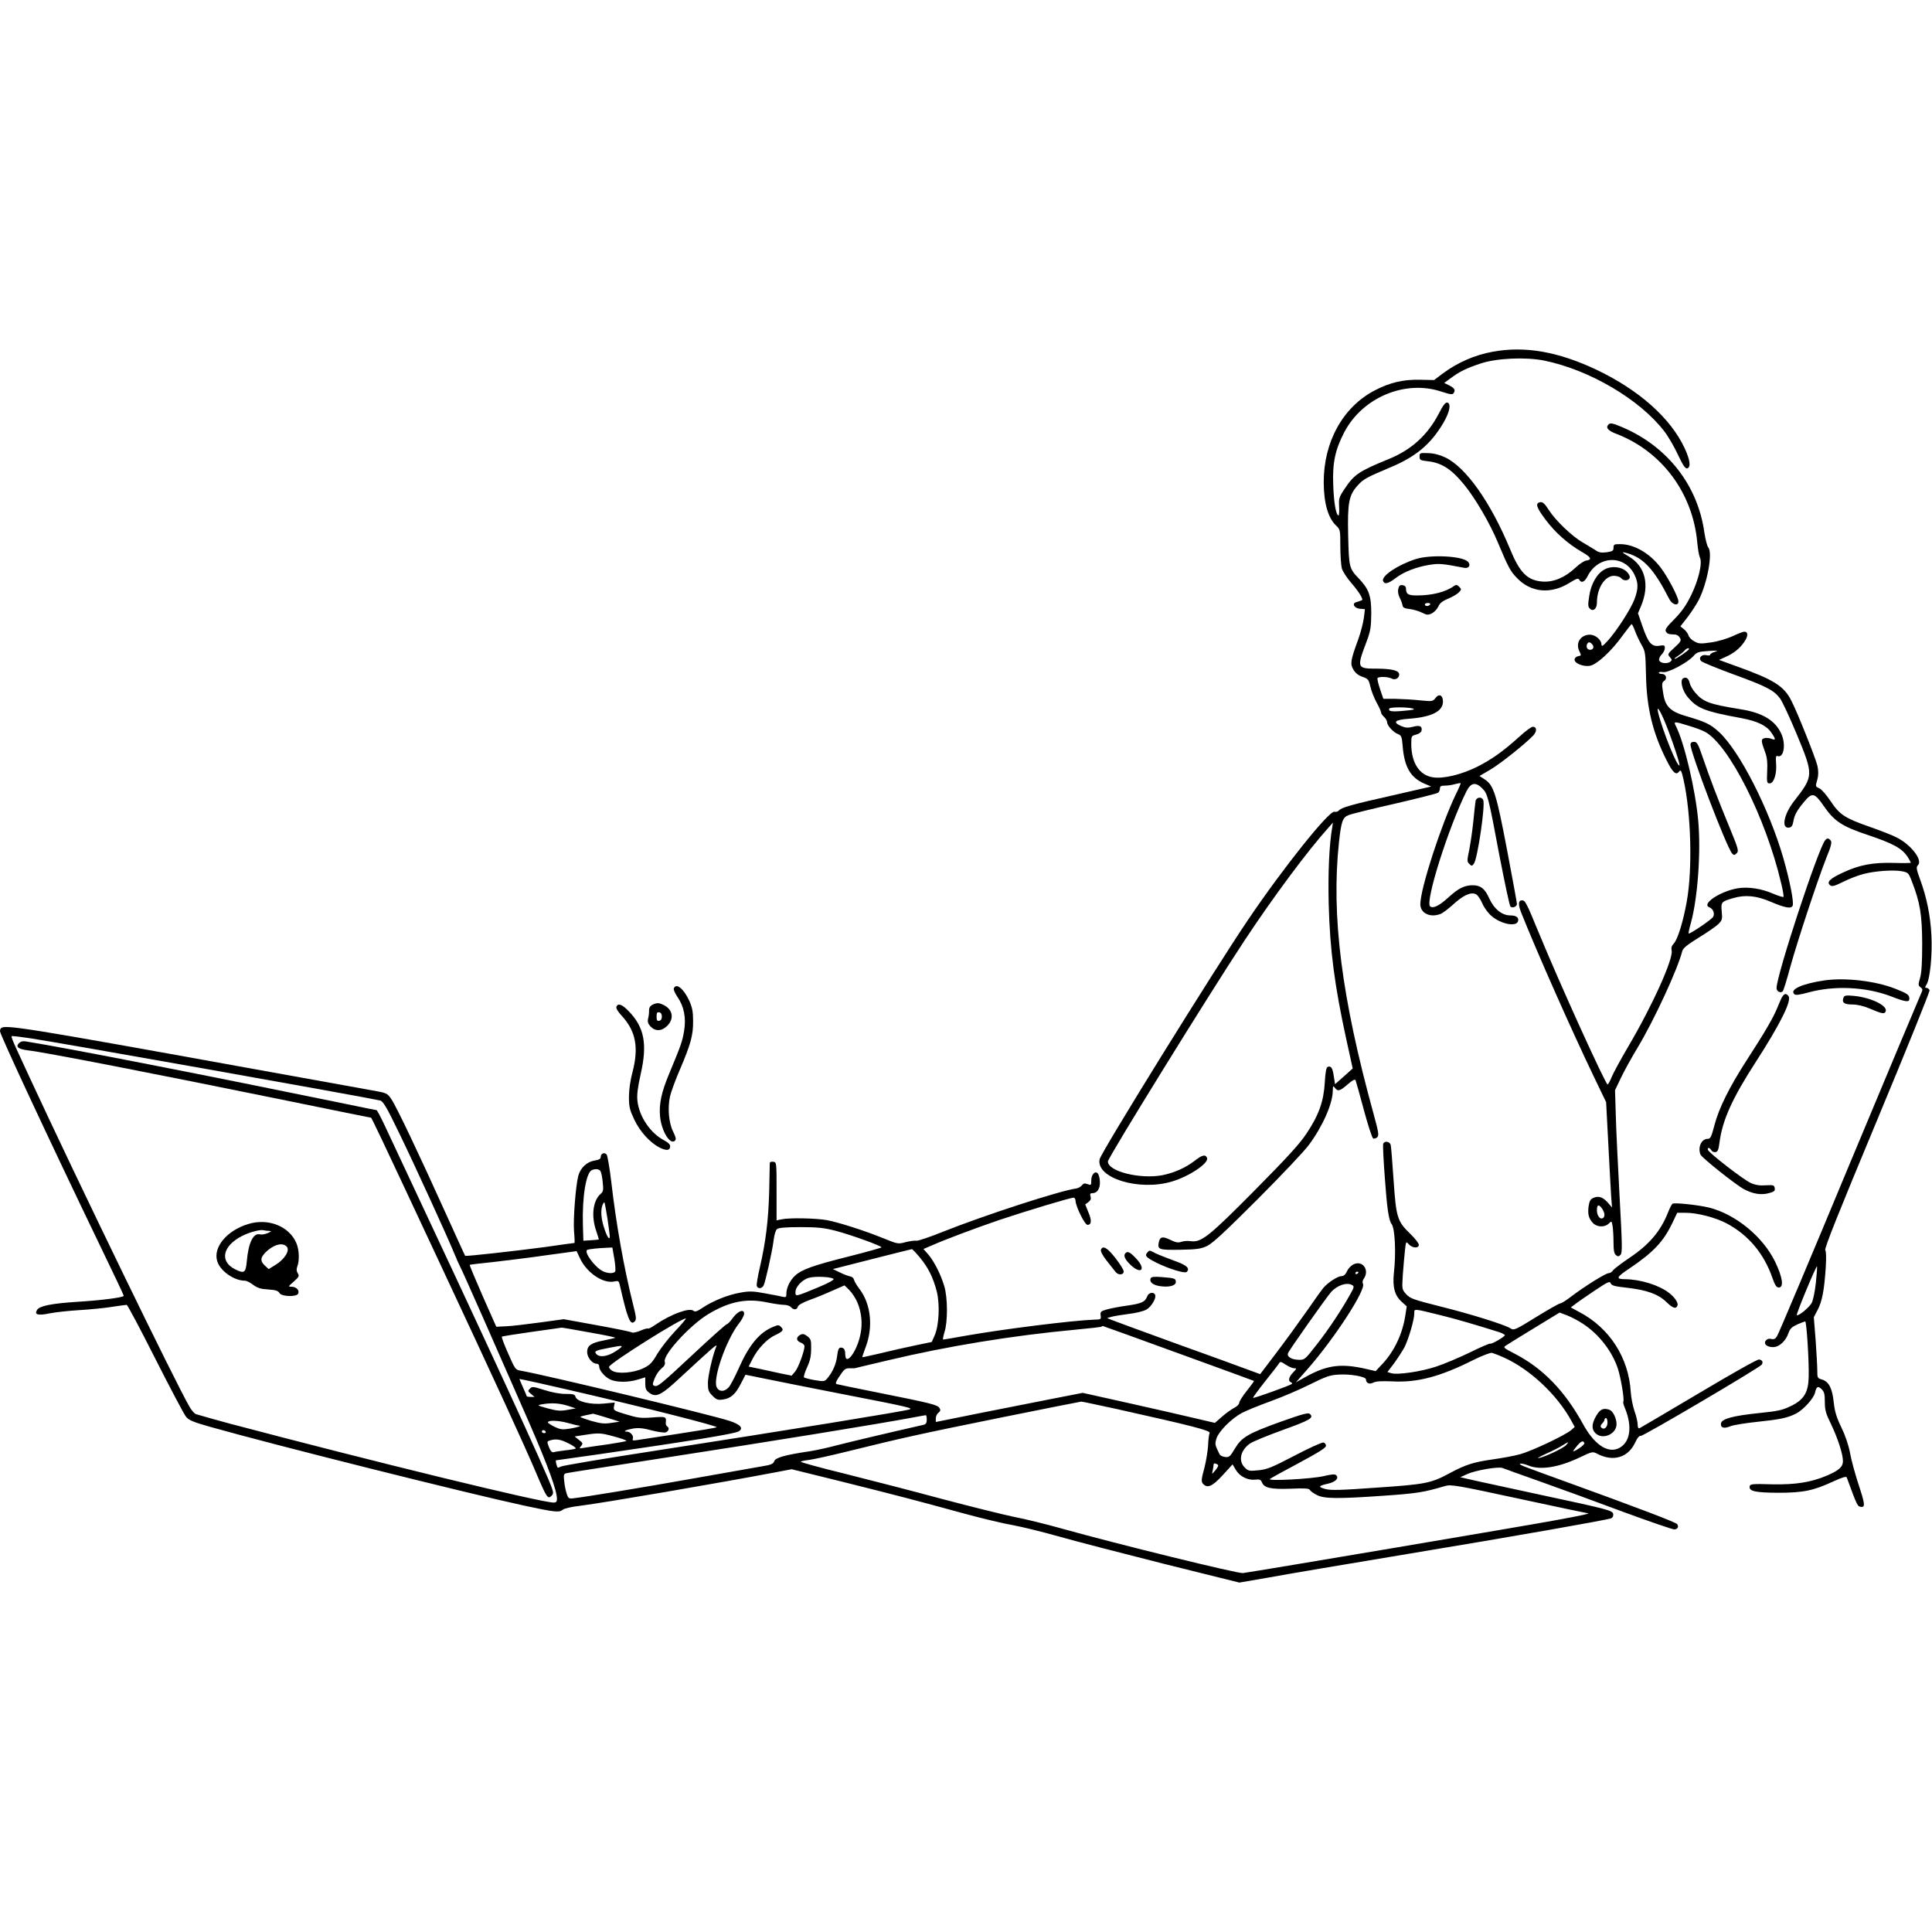 <?xml version="1.0" standalone="no"?>
<!DOCTYPE svg PUBLIC "-//W3C//DTD SVG 20010904//EN"
 "http://www.w3.org/TR/2001/REC-SVG-20010904/DTD/svg10.dtd">
<svg version="1.0" xmlns="http://www.w3.org/2000/svg"
 width="500px" height="500px" viewBox="0 0 1280 817"
 preserveAspectRatio="xMidYMid meet">
<g transform="translate(0,817) scale(0.1,-0.1)"
fill="#000000" stroke="none">
<path d="M9891 8155 c-121 -22 -233 -71 -333 -145 l-57 -43 -89 2 c-114 3
-203 -18 -303 -70 -212 -110 -340 -342 -339 -611 1 -139 29 -236 84 -287 25
-24 26 -29 26 -135 0 -61 5 -127 10 -147 6 -20 33 -62 60 -93 28 -32 57 -71
65 -87 14 -26 14 -30 0 -34 -8 -3 -22 -7 -31 -10 -29 -9 -11 -40 25 -43 l34
-3 -7 -57 c-4 -31 -20 -95 -37 -142 -52 -142 -55 -163 -32 -202 13 -22 32 -38
60 -47 37 -13 41 -18 52 -65 6 -28 25 -75 41 -105 17 -30 30 -60 30 -66 0 -7
9 -20 20 -30 11 -10 20 -26 20 -35 0 -22 42 -68 73 -79 21 -8 25 -17 30 -79
11 -137 51 -207 140 -247 l49 -21 -253 -58 c-281 -63 -342 -81 -359 -101 -6
-7 -19 -11 -29 -8 -35 9 -338 -369 -573 -717 -221 -326 -975 -1542 -983 -1586
-24 -124 261 -212 479 -147 115 34 246 122 233 156 -10 26 -32 21 -84 -20 -61
-46 -133 -78 -212 -94 -147 -28 -361 25 -361 91 0 24 682 1127 906 1465 191
289 418 594 554 745 l31 35 -5 -34 c-20 -114 -28 -300 -23 -506 8 -304 39
-542 118 -902 l41 -187 -58 -52 -59 -52 -8 51 c-8 56 -18 72 -40 64 -10 -4
-16 -32 -20 -104 -7 -124 -39 -215 -121 -338 -46 -69 -127 -158 -345 -378
-304 -307 -353 -345 -423 -335 -18 3 -45 1 -60 -4 -22 -8 -38 -5 -73 12 -53
26 -70 22 -78 -17 -9 -47 2 -50 142 -48 111 2 137 6 178 25 36 17 120 95 334
309 157 157 311 320 341 361 91 123 158 274 158 359 1 32 2 34 14 19 19 -26
33 -22 84 22 33 29 48 37 53 28 3 -7 28 -96 55 -197 28 -104 55 -186 62 -189
8 -2 20 2 27 9 12 12 8 35 -26 159 -211 767 -280 1308 -228 1795 15 136 24
164 62 179 18 8 156 42 307 76 151 35 281 68 288 73 6 5 12 18 12 28 0 15 7
19 33 19 17 0 48 4 66 10 19 5 36 8 38 6 2 -1 -12 -34 -31 -72 -98 -203 -236
-627 -236 -730 0 -59 65 -91 134 -64 14 5 52 34 84 63 66 61 119 85 151 67 12
-6 30 -33 42 -61 12 -28 39 -65 61 -83 64 -55 168 -74 176 -32 5 23 -14 36
-51 36 -57 0 -109 43 -142 116 -27 61 -56 84 -108 84 -54 0 -94 -20 -158 -78
-63 -58 -104 -78 -124 -62 -35 29 122 525 241 763 29 57 60 63 104 19 36 -36
40 -50 114 -445 35 -180 67 -332 73 -338 13 -13 43 -1 43 17 0 8 -29 168 -65
356 -71 373 -89 431 -148 469 l-35 23 72 42 c68 40 234 173 285 227 25 28 23
57 -4 57 -9 0 -49 -29 -88 -65 -110 -99 -183 -151 -282 -201 -104 -51 -222
-80 -291 -69 -90 13 -144 96 -144 222 0 51 1 53 32 61 19 5 34 16 36 26 6 30
-12 38 -56 26 -33 -8 -48 -8 -77 4 -61 26 -45 42 48 49 152 11 227 49 227 114
0 43 -26 55 -50 23 -17 -22 -20 -23 -101 -15 -46 5 -120 9 -164 10 l-80 0 -22
65 c-12 35 -19 68 -17 72 7 12 72 10 95 -3 22 -12 49 3 49 27 0 26 -44 38
-144 39 -138 0 -139 2 -70 185 24 65 28 90 29 180 0 119 -15 162 -85 235 -61
64 -63 72 -68 281 -5 217 4 268 63 333 38 42 61 54 208 116 175 72 274 154
359 297 43 73 54 130 26 136 -12 2 -28 -19 -57 -76 -74 -140 -179 -236 -327
-297 -201 -82 -232 -103 -295 -198 -38 -56 -40 -65 -37 -119 2 -32 0 -58 -4
-58 -16 0 -31 83 -35 201 -6 148 13 235 74 352 121 229 402 347 641 268 62
-20 75 -22 83 -10 13 21 6 32 -30 51 l-33 16 44 32 c59 44 103 65 195 96 106
36 300 45 424 20 299 -61 633 -257 795 -468 25 -32 66 -102 90 -154 34 -73 49
-94 62 -92 26 6 19 57 -17 134 -93 199 -301 384 -581 518 -255 121 -475 160
-689 121z m-531 -2364 c18 -6 3 -10 -57 -15 -81 -8 -109 -4 -98 15 7 10 118
10 155 0z"/>
<path d="M10657 7673 c-21 -20 -4 -42 51 -62 302 -116 508 -393 537 -722 4
-41 11 -84 17 -97 18 -36 -7 -145 -57 -249 -34 -69 -61 -108 -111 -159 -53
-53 -65 -71 -57 -83 10 -16 16 -18 60 -20 12 0 27 -10 33 -22 10 -18 6 -26
-36 -64 -46 -42 -47 -45 -31 -63 15 -17 16 -21 3 -31 -21 -17 -70 -10 -74 11
-2 9 6 26 17 37 12 12 21 31 21 42 0 19 -4 21 -34 16 -54 -9 -76 17 -116 134
l-28 81 20 47 c59 139 29 264 -79 328 -51 30 -54 35 -12 23 109 -32 178 -107
279 -305 19 -37 60 -47 60 -15 0 29 -70 162 -118 225 -72 95 -176 155 -269
155 -39 0 -43 -2 -43 -24 0 -20 -6 -24 -46 -30 -35 -4 -51 -2 -72 13 -15 10
-54 33 -86 52 -71 41 -179 144 -226 217 -25 39 -39 52 -54 50 -37 -5 -28 -34
33 -115 65 -87 150 -162 242 -215 61 -35 69 -51 28 -57 -13 -1 -46 -23 -72
-48 -70 -65 -144 -96 -217 -91 -100 7 -151 58 -215 214 -128 310 -293 544
-431 609 -36 17 -75 27 -112 28 -55 2 -57 1 -57 -23 0 -23 5 -25 55 -31 91
-10 157 -52 242 -157 74 -91 169 -254 223 -384 67 -160 82 -188 124 -231 93
-99 227 -111 352 -32 44 27 55 31 62 19 14 -25 36 -15 56 25 70 137 245 142
310 8 26 -54 26 -92 0 -162 -24 -64 -118 -210 -177 -275 -34 -37 -41 -41 -42
-24 0 30 -41 64 -76 64 -62 0 -98 -55 -70 -110 13 -27 13 -29 -7 -32 -12 -2
-23 -11 -25 -20 -5 -26 56 -52 102 -44 47 9 142 97 216 200 30 41 57 75 60 76
3 0 14 -21 23 -47 10 -26 29 -67 43 -91 24 -41 26 -53 29 -195 4 -219 43 -384
137 -570 41 -82 63 -101 83 -73 11 14 15 6 29 -55 50 -223 60 -594 21 -808
-24 -134 -60 -249 -85 -276 -15 -16 -19 -30 -15 -47 13 -53 -125 -361 -287
-636 -49 -83 -99 -175 -110 -202 -11 -28 -24 -50 -27 -50 -14 0 -318 669 -456
1005 -84 204 -90 215 -112 215 -25 0 -26 -29 -2 -88 103 -258 327 -764 480
-1083 l80 -166 14 -269 c8 -148 16 -305 19 -349 l6 -80 -23 27 c-34 40 -63 52
-97 38 -23 -9 -29 -20 -35 -56 -7 -52 0 -81 28 -111 26 -29 79 -31 106 -4 18
18 19 18 25 -18 3 -20 6 -68 6 -107 0 -52 4 -75 16 -84 12 -11 18 -11 30 1 13
13 12 61 -6 390 -11 205 -23 448 -25 538 l-5 163 39 82 c21 44 71 135 111 201
110 183 265 519 295 637 5 21 31 42 108 90 56 34 115 75 131 90 26 27 28 33
23 83 -6 63 -4 67 77 90 78 23 152 16 244 -23 98 -42 140 -50 149 -27 9 24
-20 168 -62 315 -94 326 -291 712 -427 836 -57 52 -89 67 -216 104 -106 31
-140 64 -153 153 -10 61 -9 70 7 81 22 16 12 46 -16 46 -11 0 -20 4 -20 8 0 5
13 7 29 4 34 -5 162 63 201 107 22 25 33 29 100 33 59 4 68 3 43 -5 -18 -5
-33 -14 -33 -20 0 -5 -11 -6 -24 -3 -32 8 -56 -18 -35 -39 8 -8 105 -48 217
-89 214 -78 265 -104 305 -158 14 -18 63 -123 109 -233 115 -278 115 -279 -16
-448 -68 -87 -86 -183 -33 -175 16 2 23 12 28 38 7 45 23 74 72 133 53 64 69
61 132 -31 67 -97 120 -132 281 -186 180 -60 237 -92 275 -152 10 -17 19 -33
19 -35 0 -2 -51 -3 -112 -1 -138 4 -231 -13 -340 -65 -85 -39 -108 -63 -83
-83 12 -10 29 -6 87 23 40 20 100 43 132 51 78 21 199 29 255 19 43 -8 46 -11
67 -66 55 -141 68 -221 69 -412 0 -127 -4 -194 -14 -229 -13 -45 -13 -50 3
-62 13 -9 15 -17 8 -31 -5 -10 -220 -522 -477 -1138 -256 -616 -473 -1131
-482 -1143 -11 -18 -21 -22 -38 -18 -14 4 -27 0 -35 -9 -19 -23 5 -45 47 -45
41 0 85 41 103 95 9 27 22 39 57 55 25 11 49 20 53 20 9 0 26 -265 23 -367 -2
-103 -31 -151 -117 -193 -55 -27 -84 -34 -212 -47 -174 -18 -248 -38 -252 -69
-4 -29 20 -36 63 -18 20 8 100 21 178 29 151 16 200 26 257 55 48 25 116 100
125 138 9 42 20 47 45 22 16 -16 20 -33 20 -83 0 -53 6 -76 40 -145 46 -96 80
-201 80 -247 0 -38 -25 -61 -106 -96 -106 -45 -208 -61 -364 -58 -129 4 -145
2 -148 -13 -6 -33 36 -42 188 -43 167 0 235 14 368 76 57 26 84 34 87 26 69
-188 71 -192 93 -195 31 -5 29 17 -17 155 -21 65 -46 156 -54 202 -10 53 -32
117 -58 170 -32 66 -43 104 -50 164 -9 93 -32 138 -77 152 -31 9 -32 11 -32
60 0 27 -5 118 -11 202 l-12 151 26 50 c29 56 43 127 53 279 4 66 3 107 -3
115 -8 10 86 244 343 861 194 466 351 854 348 862 -4 8 -13 15 -20 15 -12 0
-12 3 0 23 23 35 39 198 32 327 -7 131 -31 249 -74 366 -26 72 -28 84 -15 97
33 33 -45 135 -140 183 -26 14 -103 44 -171 68 -172 60 -206 81 -267 172 -27
41 -61 80 -75 86 -28 13 -27 11 -13 61 7 27 7 53 0 88 -11 48 -131 351 -173
432 -49 97 -116 139 -361 227 l-118 43 40 18 c57 25 97 57 127 101 27 38 27
68 0 68 -7 0 -42 -13 -77 -30 -36 -16 -98 -35 -142 -41 -70 -10 -82 -10 -112
7 -19 10 -36 28 -39 41 -4 12 -17 30 -30 40 l-23 18 49 63 c27 36 59 85 72
111 58 113 94 313 64 349 -8 9 -19 53 -26 98 -43 312 -243 569 -540 697 -65
28 -84 32 -95 20z m-107 -1458 c13 -16 6 -35 -15 -35 -18 0 -28 17 -21 35 7
19 20 19 36 0z m640 -30 c0 -8 -82 -65 -94 -65 -6 0 3 8 19 18 17 11 36 26 44
35 13 16 31 23 31 12z m-170 -459 c38 -84 111 -297 107 -310 -9 -27 -112 226
-141 347 -11 46 4 30 34 -37z m170 -50 c41 -12 89 -30 105 -39 158 -83 404
-570 505 -1001 12 -48 19 -91 16 -93 -3 -3 -33 6 -66 20 -80 35 -166 48 -236
37 -117 -19 -245 -105 -189 -126 25 -10 37 -41 25 -63 -8 -17 -147 -111 -162
-111 -3 0 3 30 14 68 46 166 68 473 49 682 -19 206 -92 514 -147 623 -18 34
-13 34 86 3z m-576 -3198 c18 -26 21 -54 6 -63 -19 -12 -40 16 -40 51 0 39 12
43 34 12z m1417 -488 c-6 -57 -18 -117 -27 -135 -14 -30 -90 -92 -100 -83 -2
3 26 77 63 166 37 89 69 160 71 157 2 -2 -1 -49 -7 -105z"/>
<path d="M11200 5552 c0 -55 241 -685 276 -722 12 -12 16 -12 30 2 15 15 11
29 -49 175 -73 176 -128 320 -178 466 -29 85 -36 97 -56 97 -15 0 -23 -6 -23
-18z"/>
<path d="M9380 6781 c-119 -38 -229 -112 -217 -145 10 -24 33 -19 82 18 54 42
138 75 227 89 64 10 83 8 229 -20 31 -6 46 19 24 41 -38 38 -248 48 -345 17z"/>
<path d="M10630 6712 c-50 -27 -89 -95 -101 -176 -9 -58 -9 -71 5 -84 21 -21
46 0 46 40 0 96 52 178 113 178 19 0 40 -7 47 -15 16 -20 49 -19 57 1 3 10 -4
26 -19 41 -35 34 -101 41 -148 15z"/>
<path d="M9264 6584 c-4 -17 -1 -38 9 -58 9 -17 17 -40 19 -51 2 -16 13 -21
48 -25 25 -3 61 -14 81 -24 32 -16 40 -17 65 -5 16 8 35 28 43 45 10 23 27 37
66 53 29 12 61 31 71 42 17 18 17 21 1 37 -14 14 -20 14 -35 4 -53 -39 -145
-62 -243 -62 -60 0 -73 8 -74 45 0 13 -8 21 -22 23 -17 3 -24 -3 -29 -24z
m211 -104 c-3 -5 -13 -10 -21 -10 -8 0 -14 5 -14 10 0 6 9 10 21 10 11 0 17
-4 14 -10z"/>
<path d="M11150 5990 c-20 -13 -5 -78 28 -119 64 -79 114 -99 360 -144 105
-20 166 -49 197 -95 32 -46 31 -54 -1 -41 -15 5 -35 7 -46 3 -22 -7 -21 -18 7
-94 12 -32 16 -68 13 -125 -3 -74 -2 -80 17 -80 27 0 48 64 42 133 -3 41 -1
52 9 48 42 -16 58 78 25 149 -40 87 -124 138 -269 161 -204 33 -247 48 -299
108 -17 19 -34 48 -38 64 -7 33 -24 45 -45 32z"/>
<path d="M9776 5178 c-2 -13 -9 -74 -15 -136 -6 -61 -19 -146 -27 -188 -15
-71 -15 -78 1 -93 15 -15 17 -15 30 2 24 32 76 385 62 421 -10 25 -46 20 -51
-6z"/>
<path d="M12092 4918 c-47 -58 -322 -894 -322 -980 0 -21 27 -35 41 -21 5 5
27 76 49 158 48 174 180 574 239 724 33 80 39 106 30 117 -14 17 -24 18 -37 2z"/>
<path d="M12090 3990 c-150 -22 -234 -60 -203 -91 9 -9 32 -6 95 11 172 47
381 37 546 -26 98 -38 122 -41 122 -16 0 26 -12 34 -92 66 -131 52 -330 75
-468 56z"/>
<path d="M4464 3936 c-3 -7 9 -33 25 -57 43 -62 58 -140 43 -226 -11 -67 -19
-90 -100 -285 -49 -117 -67 -199 -59 -279 9 -97 67 -193 99 -161 9 9 6 22 -12
59 -29 57 -38 156 -21 234 7 30 36 110 66 179 71 166 88 227 87 321 0 62 -6
90 -25 133 -37 81 -88 122 -103 82z"/>
<path d="M11812 3887 c-6 -6 -20 -37 -32 -67 -27 -70 -83 -167 -205 -355 -119
-184 -187 -322 -217 -437 -20 -76 -26 -88 -44 -88 -41 0 -67 -55 -48 -104 8
-21 234 -201 289 -230 58 -31 113 -40 164 -26 35 9 42 15 39 33 -3 20 -8 22
-60 19 -40 -3 -69 2 -100 16 -47 21 -273 196 -282 218 -7 19 11 18 22 -2 5 -9
17 -14 28 -12 15 3 20 16 26 63 19 147 83 291 241 535 162 251 240 408 216
436 -14 17 -24 18 -37 1z"/>
<path d="M12214 3876 c-13 -33 3 -46 58 -46 34 0 74 -10 113 -26 83 -36 101
-39 108 -20 15 38 -97 92 -210 103 -52 5 -64 3 -69 -11z"/>
<path d="M4322 3828 c-15 -8 -22 -20 -22 -37 1 -14 -2 -39 -6 -54 -5 -22 -1
-34 16 -53 32 -33 74 -32 111 5 46 46 37 106 -21 136 -34 17 -46 18 -78 3z
m63 -78 c0 -16 -6 -26 -17 -28 -14 -3 -18 3 -18 28 0 25 4 31 18 28 11 -2 17
-12 17 -28z"/>
<path d="M4084 3815 c-4 -10 10 -33 36 -61 93 -101 113 -210 70 -374 -14 -53
-23 -114 -23 -162 0 -67 5 -86 35 -150 38 -81 106 -155 170 -187 45 -22 68
-18 68 10 0 12 -15 26 -40 39 -91 47 -166 158 -177 263 -4 40 2 87 22 177 45
198 24 309 -80 416 -43 45 -71 55 -81 29z"/>
<path d="M7 3673 c-4 -3 -7 -12 -7 -20 0 -23 324 -717 661 -1417 88 -181 159
-332 159 -336 0 -11 -148 -30 -310 -40 -169 -11 -248 -27 -264 -53 -21 -32 5
-40 85 -23 41 8 128 17 194 21 66 4 162 13 212 21 51 8 97 14 102 14 6 0 91
-161 190 -357 100 -197 191 -370 204 -385 18 -22 48 -35 162 -67 429 -121
1694 -438 2077 -521 205 -44 234 -47 257 -27 9 8 61 20 116 26 165 21 910 149
1295 222 l105 20 324 -80 c372 -93 510 -129 816 -213 121 -33 268 -68 328 -78
59 -11 194 -44 300 -74 105 -30 418 -111 695 -181 l503 -125 197 34 c108 20
522 90 920 156 701 116 1315 224 1347 236 9 4 15 15 13 28 -4 24 -31 31 -498
131 -168 36 -352 76 -410 89 l-105 24 46 21 c55 25 207 51 234 40 11 -5 121
-44 245 -88 124 -44 371 -134 550 -201 179 -66 334 -119 344 -118 22 3 29 17
18 35 -7 12 -263 109 -732 279 -113 41 -232 84 -265 97 -33 12 -53 23 -43 25
9 2 33 -4 53 -12 79 -33 200 -14 343 54 82 39 84 39 115 23 106 -55 204 -25
251 76 14 30 26 45 37 43 15 -3 788 452 801 472 11 17 4 31 -18 34 -11 2 -179
-93 -399 -224 -209 -124 -386 -228 -392 -231 -9 -3 -13 5 -13 24 0 17 -9 56
-21 89 -11 32 -23 91 -25 129 -14 225 -140 421 -338 526 l-59 32 24 18 c13 11
71 51 129 90 91 61 105 68 111 52 6 -15 26 -21 111 -30 129 -15 204 -42 257
-93 44 -43 65 -50 75 -24 6 17 -18 54 -56 83 -66 52 -191 90 -291 91 -63 0
-59 13 24 68 165 111 231 182 291 309 l30 63 57 0 c76 0 198 -32 270 -70 146
-78 248 -200 305 -365 16 -46 26 -60 41 -60 35 0 25 68 -24 170 -81 166 -259
313 -436 359 -68 17 -231 35 -244 26 -5 -3 -19 -29 -30 -58 -49 -124 -124
-212 -253 -299 -55 -37 -105 -75 -112 -85 -6 -10 -19 -18 -28 -18 -20 0 -162
-89 -250 -156 -31 -24 -63 -44 -70 -44 -8 0 -80 -41 -161 -91 -139 -86 -147
-89 -169 -75 -39 25 -263 95 -468 146 -178 45 -197 52 -224 81 -28 32 -28 32
-22 128 4 53 10 125 14 160 7 63 7 63 26 42 24 -26 66 -28 66 -3 0 10 -25 42
-56 72 -87 84 -94 108 -111 354 -8 116 -16 221 -19 234 -5 25 -41 31 -50 9 -3
-8 2 -110 11 -227 14 -199 26 -281 45 -305 22 -28 30 -194 15 -322 -10 -94 5
-152 52 -193 l33 -30 -10 -64 c-19 -120 -72 -231 -148 -314 l-48 -51 -61 14
c-164 38 -257 27 -393 -47 l-74 -41 74 84 c179 203 393 532 370 569 -5 8 -3
22 6 34 38 55 -6 121 -65 96 -17 -7 -37 -26 -46 -46 -11 -24 -23 -34 -39 -34
-23 0 -88 -42 -117 -76 -9 -10 -61 -82 -114 -159 -54 -77 -145 -202 -202 -277
l-104 -137 -82 30 c-45 17 -262 96 -482 175 -220 80 -411 150 -425 156 l-25
11 30 8 c17 5 68 13 114 19 45 5 97 18 115 28 34 19 68 76 59 98 -8 22 -43 16
-52 -9 -15 -38 -36 -48 -134 -62 -51 -7 -112 -19 -136 -26 -38 -11 -42 -15
-39 -39 4 -26 2 -27 -41 -28 -144 -5 -600 -62 -856 -107 -76 -14 -142 -25
-146 -25 -4 0 0 21 8 48 23 68 22 231 -1 306 -23 78 -68 166 -107 211 l-31 35
49 21 c105 46 287 114 453 171 176 59 470 148 493 148 7 0 13 -10 13 -23 3
-39 61 -157 79 -157 27 0 29 30 6 83 l-21 52 21 16 c15 11 19 22 14 37 -5 17
-2 22 13 22 32 0 52 32 49 78 -1 23 -8 47 -14 53 -19 19 -43 -8 -43 -47 0 -31
-1 -33 -25 -24 -19 7 -27 5 -37 -8 -7 -9 -24 -19 -38 -21 -110 -15 -613 -179
-881 -286 -89 -36 -170 -63 -178 -60 -9 2 -40 -2 -69 -9 -52 -14 -53 -14 -149
25 -126 51 -291 104 -373 120 -72 13 -246 17 -300 6 l-35 -7 0 193 c0 192 0
192 -22 195 -14 2 -23 -2 -23 -10 0 -7 -2 -92 -4 -188 -5 -190 -23 -334 -62
-503 -14 -59 -23 -114 -20 -122 7 -20 33 -19 45 3 12 23 59 233 67 304 4 32
13 63 22 70 11 9 57 13 156 13 115 0 157 -5 231 -24 100 -26 305 -100 305
-110 0 -3 -97 -30 -215 -60 -239 -60 -314 -87 -358 -128 -34 -32 -57 -80 -57
-119 0 -22 -3 -25 -22 -21 -13 3 -66 14 -118 23 -80 15 -105 16 -164 5 -80
-13 -184 -55 -251 -100 -37 -25 -50 -29 -61 -20 -27 22 -150 -23 -252 -93 -24
-17 -46 -28 -49 -25 -2 3 -25 -3 -50 -14 -25 -10 -50 -16 -56 -12 -7 5 -111
26 -232 48 l-220 40 -160 -22 c-88 -12 -188 -24 -223 -25 l-64 -3 -90 203
c-49 112 -88 205 -86 207 2 2 73 10 158 19 85 10 244 29 352 45 l198 27 25
-53 c47 -94 153 -164 225 -148 26 6 30 3 36 -22 52 -229 70 -272 99 -243 12
13 11 27 -10 110 -61 243 -113 535 -145 814 -11 93 -25 175 -31 182 -14 17
-39 7 -39 -16 0 -13 -11 -19 -41 -24 -51 -8 -94 -49 -108 -102 -17 -67 -34
-285 -28 -366 4 -43 5 -78 3 -78 -3 0 -87 -11 -188 -26 -186 -25 -531 -64
-536 -59 -2 1 -60 130 -131 286 -174 386 -326 706 -359 753 -27 39 -29 40
-132 58 -58 10 -451 81 -875 158 -1409 255 -1554 278 -1578 253z m201 -68
c179 -27 2178 -382 2310 -411 20 -4 43 -43 127 -217 100 -205 319 -685 365
-797 12 -30 30 -71 40 -90 19 -36 221 -494 456 -1031 125 -287 184 -449 184
-505 0 -18 -6 -24 -21 -24 -83 0 -1174 266 -2154 525 -33 9 -91 25 -130 36
-38 11 -78 22 -87 25 -9 3 -28 24 -42 48 -92 157 -746 1505 -1059 2181 -140
303 -129 275 -107 275 11 0 64 -7 118 -15z m3769 -877 c6 -7 13 -41 16 -74 6
-54 4 -64 -15 -80 -50 -45 -62 -146 -28 -244 10 -30 18 -56 17 -57 -1 -1 -25
-3 -52 -5 l-50 -3 -3 100 c-6 190 21 353 60 368 23 10 45 7 55 -5z m48 -320
c8 -54 15 -105 15 -113 0 -34 -21 -1 -41 66 -20 65 -20 123 -1 153 8 13 8 9
27 -106z m45 -262 c7 -41 9 -79 6 -85 -10 -15 -52 -14 -84 3 -55 29 -128 131
-100 141 16 5 71 11 124 13 l41 2 13 -74z m2025 7 c55 -67 87 -131 111 -223
22 -86 15 -226 -13 -291 l-20 -45 -111 -23 c-62 -13 -165 -36 -229 -52 -65
-15 -119 -27 -120 -26 -1 2 10 34 24 72 49 132 32 282 -42 379 -18 24 -35 52
-37 62 -2 11 -12 20 -24 22 -11 2 -42 13 -68 26 l-48 23 259 66 c142 36 261
66 264 66 4 1 28 -25 54 -56z m2905 -97 c0 -3 -4 -8 -10 -11 -5 -3 -10 -1 -10
4 0 6 5 11 10 11 6 0 10 -2 10 -4z m-3478 -44 c6 -6 -30 -26 -99 -55 -152 -63
-153 -64 -153 -33 0 35 44 82 88 95 42 12 150 7 164 -7z m3438 -42 c12 -7 11
-15 -10 -52 -58 -106 -148 -241 -224 -338 -82 -105 -82 -105 -124 -104 -47 2
-76 20 -69 43 4 16 253 368 285 405 42 47 107 68 142 46z m-3280 -113 c28 -65
36 -143 20 -215 -24 -116 -100 -213 -100 -129 0 23 -6 37 -16 41 -25 9 -31 0
-38 -55 -7 -53 -31 -107 -65 -146 -18 -21 -22 -22 -82 -12 -35 6 -67 15 -72
18 -4 4 5 34 20 67 20 43 27 75 27 123 1 57 -2 65 -25 83 -22 16 -30 18 -48 9
-28 -16 -27 -39 4 -51 14 -5 25 -16 25 -24 0 -32 -41 -143 -62 -168 l-23 -27
-70 14 c-38 8 -103 22 -142 31 l-73 15 26 51 c34 67 95 132 149 157 53 25 60
35 39 55 -14 14 -19 14 -52 0 -91 -37 -160 -121 -227 -273 -26 -58 -56 -116
-68 -128 -28 -31 -64 -30 -79 2 -26 57 62 309 145 418 21 26 37 56 37 68 0 34
-41 19 -75 -28 -16 -23 -35 -42 -41 -42 -6 -1 -103 -87 -215 -192 -225 -210
-242 -224 -264 -215 -13 5 -13 10 2 48 9 24 29 53 45 66 21 17 27 29 22 46
-11 47 167 241 289 315 141 84 252 106 391 77 43 -9 93 -16 111 -16 18 0 38
-7 45 -15 17 -20 41 -19 46 3 3 11 32 27 77 44 40 14 108 42 152 62 l80 35 32
-31 c17 -17 41 -53 53 -81z m3870 -87 c98 -24 230 -63 383 -111 20 -7 37 -16
37 -20 0 -10 -90 -62 -97 -56 -2 3 -64 -23 -136 -59 -73 -35 -172 -77 -222
-93 -98 -33 -254 -56 -297 -44 l-26 8 45 59 c24 33 55 81 69 107 27 55 64 181
64 222 0 33 -10 34 180 -13z m937 -55 c108 -71 194 -183 232 -298 20 -63 44
-205 36 -218 -3 -4 2 -23 11 -44 44 -107 38 -203 -17 -249 -76 -64 -178 -8
-261 144 -121 220 -265 369 -452 466 -79 41 -79 42 -55 57 13 9 98 61 188 116
l164 100 50 -19 c28 -11 74 -35 104 -55z m-6013 -48 c-44 -46 -97 -115 -120
-153 -33 -57 -48 -73 -90 -93 -64 -32 -173 -41 -209 -17 -14 9 -23 21 -19 27
20 33 475 319 508 319 4 0 -27 -38 -70 -83z m3333 -148 c274 -99 499 -182 501
-183 1 -2 -20 -31 -48 -66 -27 -34 -50 -70 -50 -79 0 -10 -15 -24 -32 -33 -18
-9 -55 -35 -81 -58 l-48 -42 -137 32 c-75 18 -273 63 -438 100 l-301 67 -179
-35 c-99 -19 -317 -63 -486 -96 l-308 -62 0 24 c0 14 8 31 18 38 13 10 15 17
6 31 -13 21 -59 32 -414 103 -140 28 -261 53 -267 55 -9 3 -5 16 12 42 38 58
44 63 75 63 17 0 31 0 33 0 3 1 39 10 222 53 396 94 819 163 1235 202 96 9
177 18 179 21 2 2 6 4 7 4 2 0 227 -81 501 -181z m-3905 139 c98 -17 176 -33
174 -36 -3 -2 -37 -10 -77 -18 -83 -16 -109 -34 -109 -77 0 -35 34 -77 62 -77
11 0 18 -7 18 -19 0 -27 39 -71 76 -87 43 -18 118 -18 180 1 27 8 49 15 49 15
0 0 0 -19 0 -41 0 -33 5 -46 26 -61 46 -35 79 -18 212 106 210 194 241 222
233 201 -25 -60 -56 -197 -56 -243 0 -46 4 -58 30 -84 27 -27 36 -30 71 -25
51 7 83 36 119 108 l29 56 138 -28 c76 -16 300 -60 498 -99 443 -86 476 -94
450 -103 -41 -13 -804 -137 -1675 -272 -338 -52 -623 -100 -633 -106 -11 -6
-20 -9 -22 -7 -7 8 -16 48 -11 48 3 0 131 18 283 40 620 90 895 135 925 151
37 20 15 46 -58 70 -117 39 -1222 305 -1385 333 -34 6 -37 10 -82 113 -26 58
-45 109 -42 112 3 3 92 17 198 32 106 15 194 27 197 28 3 1 85 -13 182 -31z
m181 -123 c-57 -38 -111 -46 -133 -20 -15 18 -5 23 84 40 100 20 105 18 49
-20z m5883 -45 c170 -77 350 -245 444 -417 l23 -42 -24 -21 c-43 -36 -262
-139 -339 -160 -41 -11 -123 -26 -181 -34 -126 -18 -178 -34 -284 -91 -124
-67 -160 -74 -485 -96 -236 -17 -304 -19 -339 -9 -50 13 -47 21 16 35 50 11
76 36 56 56 -9 9 -29 7 -85 -6 -77 -18 -369 -34 -355 -19 5 5 90 52 190 105
134 72 182 102 182 115 0 11 -8 20 -17 22 -10 2 -96 -37 -191 -87 -150 -78
-181 -91 -239 -97 -62 -6 -68 -5 -92 19 -43 44 -28 113 35 158 18 13 116 53
218 90 183 66 209 81 178 107 -10 9 -54 -3 -191 -52 -219 -79 -260 -103 -305
-179 -31 -52 -37 -58 -64 -55 -17 2 -33 10 -37 18 -32 64 -32 68 -20 106 16
48 98 130 168 168 29 15 114 50 189 77 75 27 192 77 260 111 109 54 134 63
192 66 80 5 181 -14 181 -32 0 -25 23 -35 49 -21 18 9 53 11 126 8 165 -9 316
31 535 141 60 30 114 50 125 48 11 -3 48 -17 81 -32z m-1393 -70 c19 0 19 -2
-6 -28 -29 -30 -35 -58 -14 -65 6 -2 9 -7 6 -11 -9 -9 -252 -97 -257 -92 -2 2
33 50 78 107 45 57 87 110 93 120 9 15 13 14 45 -7 19 -13 44 -24 55 -24z
m-4793 -146 c477 -110 981 -238 968 -245 -7 -4 -121 -23 -253 -43 -132 -20
-255 -39 -274 -42 -28 -4 -33 -3 -28 10 7 18 -17 46 -40 46 -31 0 -3 13 44 21
35 5 67 2 121 -13 40 -10 81 -16 92 -13 21 7 27 30 10 40 -6 4 -10 14 -9 23 4
42 2 43 -88 36 -78 -6 -98 -3 -174 20 -83 25 -86 27 -81 53 l5 26 -72 -7 c-87
-9 -180 13 -188 45 -5 16 -14 19 -67 19 -37 0 -91 10 -140 26 -73 23 -81 24
-95 9 -15 -15 -14 -18 8 -36 l23 -19 -26 0 c-14 0 -26 2 -26 4 0 2 -11 29 -25
59 l-24 56 32 -6 c17 -3 156 -34 307 -69z m3618 -124 c507 -113 623 -143 616
-159 -4 -9 -9 -45 -10 -82 -2 -36 -13 -104 -25 -151 -20 -72 -21 -88 -10 -102
29 -34 63 -20 132 56 l65 71 22 -37 c26 -43 79 -70 130 -64 28 3 35 0 42 -17
15 -38 59 -48 191 -43 94 4 121 2 127 -8 4 -8 25 -23 47 -34 49 -25 137 -26
451 -4 213 15 257 22 399 64 37 11 76 5 487 -84 245 -53 450 -96 454 -96 33 0
-33 -15 -221 -49 -183 -34 -1964 -335 -2060 -348 -32 -5 -836 193 -1190 292
-110 31 -256 67 -325 80 -69 14 -282 67 -475 118 -192 52 -484 127 -647 168
-163 40 -295 76 -293 80 3 3 28 9 58 12 29 4 143 29 252 56 369 91 468 113
1005 222 294 59 538 108 543 108 4 1 110 -22 235 -49z m-3638 22 l55 -18 -56
-10 c-46 -8 -67 -7 -130 10 -71 20 -73 21 -39 27 62 11 114 8 170 -9z m259
-79 l86 -27 -55 -8 c-45 -7 -69 -5 -132 13 -43 13 -76 25 -73 27 3 3 22 8 42
12 21 4 40 8 42 9 2 0 42 -11 90 -26z m2121 -13 c0 -23 -5 -31 -22 -35 -239
-54 -477 -111 -568 -134 -63 -17 -146 -35 -185 -41 -163 -24 -226 -42 -235
-65 -7 -19 -21 -25 -77 -34 -37 -7 -243 -43 -458 -81 -354 -63 -724 -124 -800
-132 -26 -3 -31 1 -41 32 -6 19 -14 56 -16 83 -5 42 -3 48 16 52 11 3 284 45
606 95 766 118 1449 229 1690 274 41 8 78 14 83 15 4 1 7 -12 7 -29z m-2306
-40 c26 0 -8 -12 -58 -20 -50 -8 -63 -6 -102 12 -24 12 -44 25 -44 29 0 16 67
14 130 -3 36 -10 69 -18 74 -18z m-219 -40 c3 -5 -1 -10 -9 -10 -9 0 -16 5
-16 10 0 6 4 10 9 10 6 0 13 -4 16 -10z m453 -32 c45 -12 82 -25 82 -29 0 -3
-55 -13 -122 -23 -68 -9 -139 -20 -158 -23 -33 -6 -34 -5 -20 12 13 16 12 20
-14 40 l-29 23 64 10 c98 15 108 14 197 -10z m-299 -47 c30 -15 50 -30 45 -33
-5 -3 -36 -9 -69 -12 -33 -4 -67 -9 -76 -12 -12 -3 -21 6 -32 33 -14 37 -14
38 7 45 41 12 71 7 125 -21z m6728 2 c3 -9 -58 -53 -74 -53 -3 0 8 15 24 34
28 34 43 40 50 19z m-121 -12 c-19 -21 -136 -77 -181 -86 -16 -4 5 9 47 28 43
19 92 44 110 56 41 26 46 26 24 2z m-2309 -129 c8 -5 3 -16 -14 -37 -24 -29
-25 -29 -19 -5 3 14 6 31 6 38 0 14 9 15 27 4z"/>
<path d="M126 3574 c-25 -24 -5 -40 60 -48 114 -13 807 -148 1709 -332 307
-63 561 -114 563 -114 4 0 53 -102 447 -945 372 -795 574 -1235 652 -1420 64
-151 73 -164 96 -141 14 14 14 21 3 54 -41 114 -404 903 -1107 2400 -26 56
-51 102 -54 102 -3 0 -94 18 -203 41 -901 185 -1847 371 -2119 414 -21 4 -36
0 -47 -11z"/>
<path d="M1643 2375 c-140 -43 -232 -153 -204 -245 19 -65 111 -130 184 -130
10 0 34 -12 54 -27 28 -21 49 -28 99 -31 50 -3 67 -9 75 -23 13 -25 116 -28
125 -4 9 22 -14 45 -44 45 -24 0 -24 1 14 34 35 31 38 37 27 55 -9 14 -10 28
-3 46 15 39 12 111 -6 153 -47 113 -188 169 -321 127z m140 -45 c18 -1 16 -3
-10 -15 -17 -7 -40 -11 -51 -8 -44 11 -76 -55 -87 -179 -7 -76 -17 -83 -78
-52 -104 52 -82 155 46 220 51 26 122 45 145 38 8 -2 23 -4 35 -4z m118 -106
c20 -25 -16 -82 -74 -118 l-47 -29 -25 23 c-36 34 -30 59 21 103 50 41 101 50
125 21z"/>
<path d="M10576 1106 c-31 -53 -33 -89 -6 -116 47 -47 140 -7 140 60 0 37 -23
85 -45 94 -41 15 -63 6 -89 -38z m74 -46 c0 -32 -23 -51 -41 -33 -7 7 -5 16 5
26 9 9 16 20 16 26 0 6 5 11 10 11 6 0 10 -14 10 -30z"/>
<path d="M7294 2205 c-4 -9 11 -38 37 -71 24 -31 51 -65 60 -76 18 -23 54 -21
54 4 0 10 -25 49 -55 88 -54 69 -84 86 -96 55z"/>
<path d="M7600 2185 c-17 -20 -6 -31 58 -64 84 -42 192 -75 204 -63 24 24 2
45 -87 76 -49 18 -104 40 -122 49 -39 21 -38 20 -53 2z"/>
<path d="M7457 2183 c-16 -15 -5 -41 31 -76 71 -69 108 -34 41 38 -40 43 -58
53 -72 38z"/>
<path d="M7623 2015 c-9 -24 15 -44 62 -51 61 -9 105 3 105 27 0 24 -6 26 -93
33 -54 4 -69 2 -74 -9z"/>
</g>
</svg>
